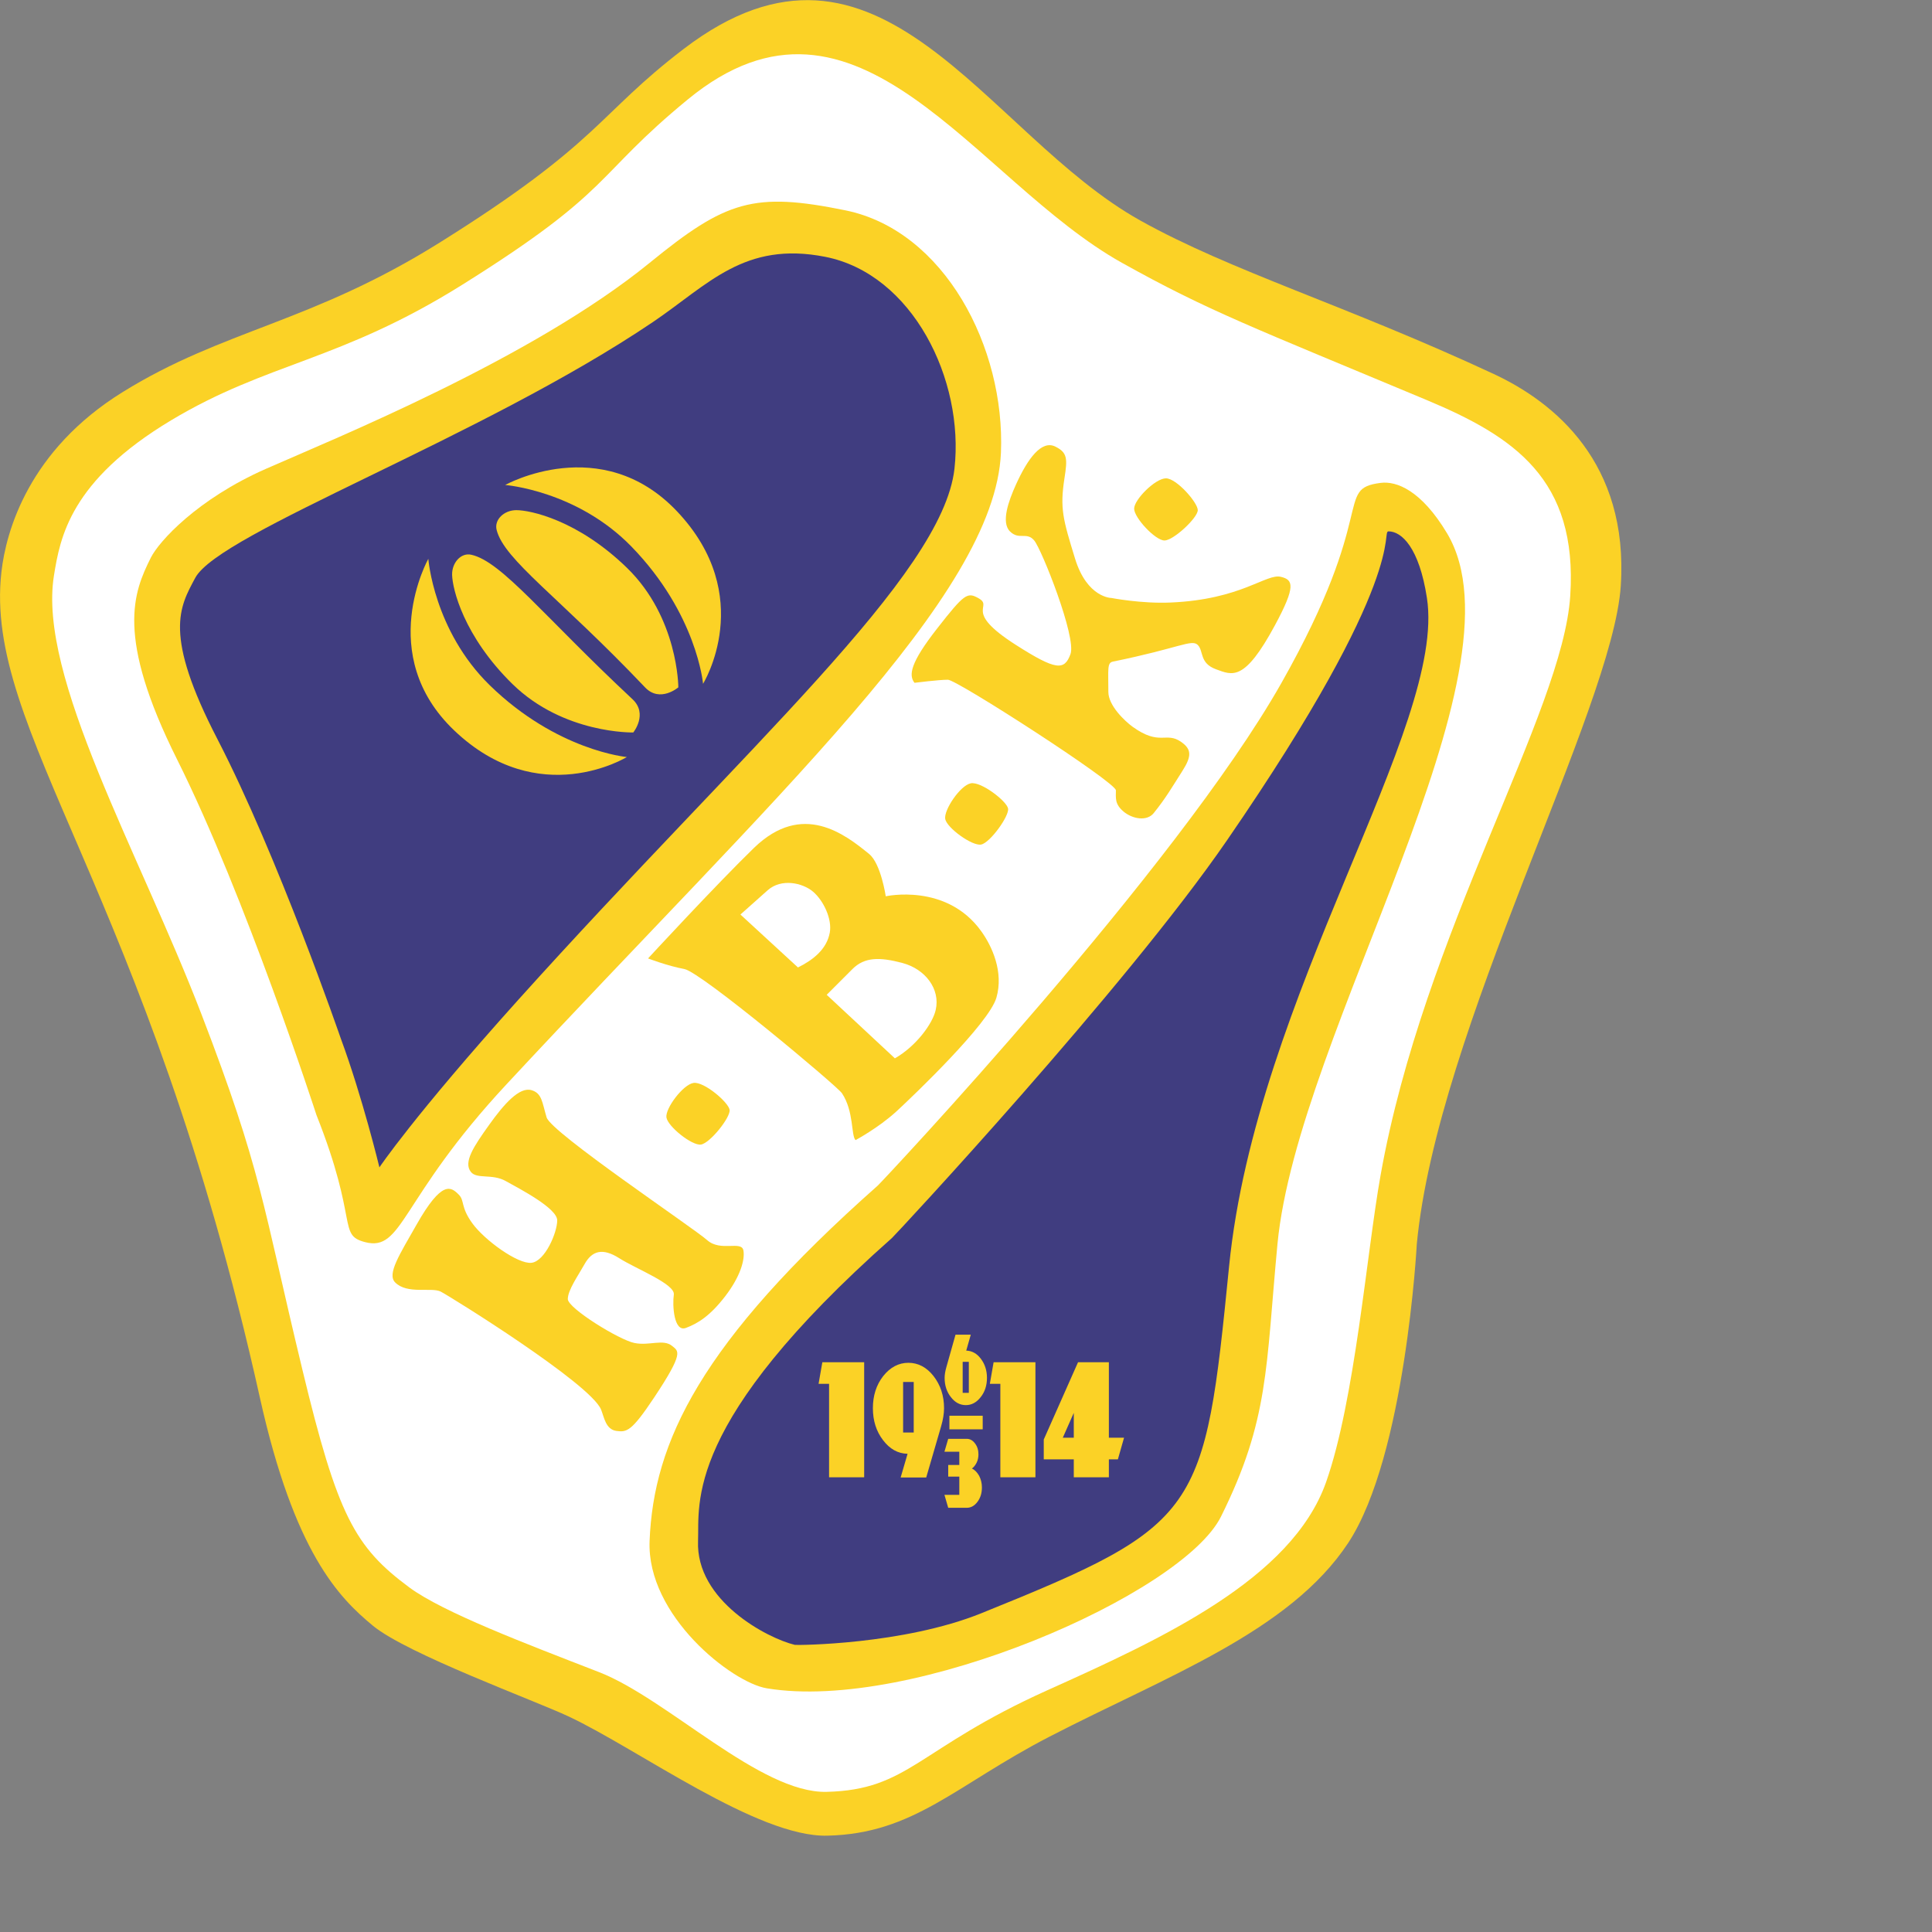 <svg height="1000" viewBox="0 0 1000 1000" width="1000" xmlns="http://www.w3.org/2000/svg"><rect x="0" y="0" width="1000" height="1000" fill="#808080" stroke="none"/><g transform="matrix(3.329 0 0 3.329 -245.603 -827.513)"><path d="m 251.055 282.853 c 14.162 7.905 32.022 13.191 54.937 23.855 c 9.477 4.407 21.035 13.823 19.786 32.962 c -1.263 19.155 -28.57 69.068 -31.714 102.338 c 0 0 -1.756 32.932 -10.664 46.461 c -9.123 13.823 -28.262 20.727 -46.477 30.143 c -14.609 7.551 -21.02 15.07 -34.519 15.379 c -10.841 .262 -29.372 -13.438 -40.189 -18.523 c -5.339 -2.512 -25.111 -9.723 -30.45 -14.115 c -5.34 -4.407 -12.236 -11.434 -17.583 -35.474 C 96.607 386.764 71.173 362.277 74 337.483 c .717 -6.318 4.238 -18.893 18.839 -27.939 c 15.695 -9.739 29.271 -10.726 49.281 -23.238 c 25.118 -15.703 24.494 -19.848 37.986 -30.142 c 30.452 -23.225 46.771 13.19 70.949 26.689" fill="#fbd226"/><path d="m 248.235 289.448 c 13.437 7.504 20.403 10.047 47.401 21.343 c 13.499 5.655 23.484 12.267 22.283 30.45 c -1.188 18.199 -22.776 52.302 -29.495 90.102 c -2.158 12.066 -3.976 34.966 -8.476 47.709 c -5.348 15.072 -25.581 24.349 -43.333 32.331 c -20.218 9.108 -21.513 15.487 -34.334 15.795 c -10.301 .231 -24.771 -14.501 -35.358 -18.615 c -11.303 -4.392 -24.232 -9.276 -29.51 -13.175 c -8.476 -6.288 -11.157 -11.157 -16.635 -33.918 c -6.28 -26.043 -6.28 -30.759 -15.695 -55.245 c -9.701 -25.211 -25.434 -52.425 -22.922 -68.128 c .956 -5.948 2.512 -14.748 18.207 -24.163 c 15.048 -9.03 26.197 -9.153 45.205 -21.035 c 23.863 -14.917 20.396 -16.75 35.166 -28.879 c 26.367 -21.665 44.535 12.607 67.496 25.428" fill="#fff"/><path d="m 97.232 335.278 c -2.697 5.393 -5.524 12.174 4.084 31.39 c 10.671 21.343 21.659 55.26 21.659 55.26 c 6.596 16.627 3.274 18.646 7.536 19.771 c 5.963 1.572 5.331 -6.596 21.975 -24.486 c 41.784 -44.951 75.964 -75.972 76.919 -98.254 c .678 -16.366 -8.799 -34.534 -24.179 -37.678 c -14.27 -2.913 -18.585 -1.51 -30.45 8.168 c -18.307 14.917 -48.973 27.307 -59.652 32.022 c -10.672 4.699 -16.636 11.295 -17.892 13.807" fill="#fbd226"/><path d="m 104.136 338.421 c -2.442 4.561 -5.016 8.737 3.46 25.103 c 9.408 18.199 19.147 46.461 19.147 46.461 c 3.391 9.169 6.025 20.095 6.025 20.095 c 0 0 5.278 -7.905 21.597 -26.058 c 35.543 -39.496 65.917 -65.924 67.812 -82.552 c 1.557 -13.869 -6.534 -30.296 -20.095 -32.962 c -12.575 -2.481 -18.191 4.314 -26.744 10.109 c -26.744 18.076 -67.434 32.762 -71.202 39.804" fill="#403d80"/><path d="m 288.425 323.658 c -7.228 .94 -.262 4.315 -15.395 31.082 c -16.319 28.878 -62.087 77.543 -62.78 78.175 c -27.63 24.471 -34.85 39.865 -35.474 55.244 c -.477 11.619 12.798 22.021 18.207 22.916 c 22.661 3.775 64.668 -14.687 70.632 -26.691 c 7.505 -15.086 6.965 -23.146 8.784 -42.377 c 3.144 -32.962 39.311 -88.777 26.382 -110.49 c -4.008 -6.703 -7.86 -8.182 -10.356 -7.859" fill="#fbd226"/><path d="m 289.673 331.194 c -1.248 0 3.39 6.596 -25.119 48.033 c -15.841 23.038 -51.546 61.347 -52.101 61.841 c -32.561 28.847 -29.911 41.359 -30.142 47.092 c -.385 9.293 10.787 15.148 15.056 16.166 c .262 .061 16.828 0 29.017 -4.932 c 34.21 -13.807 34.657 -15.44 38.494 -53.936 c 4.191 -42.161 33.841 -83.938 30.759 -103.909 c -1.202 -7.843 -3.946 -10.355 -5.964 -10.355" fill="#403d80"/><path d="m 152.323 323.982 c 0 0 11.149 .863 19.625 9.57 c 10.194 10.479 11.142 21.343 11.142 21.343 c 0 0 8.452 -13.638 -4.076 -26.844 c -11.774 -12.39 -26.691 -4.069 -26.691 -4.069" fill="#fbd226"/><path d="m 140.373 335.462 c 0 0 .84 11.142 9.539 19.648 c 10.456 10.202 21.328 11.172 21.328 11.172 c 0 0 -13.661 8.429 -26.837 -4.13 c -12.375 -11.788 -4.03 -26.69 -4.03 -26.69" fill="#fbd226"/><path d="m 154.057 327.896 c -1.888 0 -3.459 1.464 -3.066 3.066 c 1.179 4.7 9.654 10.355 23.076 24.486 c 2.319 2.45 5.178 0 5.178 0 c 0 0 0 -10.833 -8.006 -18.6 c -7.651 -7.426 -15.017 -8.952 -17.182 -8.952" fill="#fbd226"/><path d="m 144.071 337.959 c -.046 -1.88 1.379 -3.498 2.99 -3.128 c 4.731 1.048 11.234 9.554 25.049 22.453 c 2.466 2.296 .131 5.178 .131 5.178 c 0 0 -10.826 .262 -18.793 -7.536 c -7.613 -7.474 -9.323 -14.794 -9.377 -16.967 m 71.895 16.782 c 0 0 3.776 -.478 5.193 -.478 c 1.402 0 26.12 15.934 26.12 17.198 c 0 1.171 -.216 2.111 1.186 3.298 c 1.402 1.171 3.652 1.556 4.7 .231 c 1.896 -2.357 2.836 -4.006 4.484 -6.595 c 1.433 -2.266 1.402 -3.329 -.231 -4.469 c -2.357 -1.649 -3.297 .709 -7.551 -2.358 c -1.202 -.878 -3.76 -3.283 -3.76 -5.409 c 0 -3.529 -.215 -4.53 .709 -4.715 c 10.355 -2.111 12.236 -3.529 13.191 -2.589 c .94 .94 .231 2.82 2.82 3.775 c 2.589 .94 4.422 1.988 9.184 -6.842 c 3.298 -6.118 2.82 -7.058 .94 -7.52 c -2.281 -.585 -6.118 3.529 -17.198 3.991 c -4.469 .201 -9.169 -.708 -9.169 -.708 c 0 0 -3.775 0 -5.656 -6.118 c -1.88 -6.118 -2.373 -7.797 -1.649 -12.482 c .478 -3.051 .478 -3.991 -1.402 -4.931 c -2.157 -1.079 -4.299 1.849 -6.133 5.887 c -1.171 2.589 -2.342 5.886 -.94 7.289 c 1.417 1.418 2.589 0 3.775 1.418 c 1.171 1.402 6.595 15.071 5.64 17.66 c -.941 2.589 -2.25 2.558 -8.476 -1.417 c -8.476 -5.409 -3.298 -5.887 -5.887 -7.304 c -1.665 -.91 -2.126 -.694 -6.349 4.715 c -4.234 5.406 -4.465 7.301 -3.541 8.473" fill="#fbd226"/><path d="m 255.062 322.95 c -1.649 0 -4.947 3.298 -4.947 4.715 c 0 1.418 3.298 4.947 4.715 4.947 c 1.402 0 5.178 -3.529 5.178 -4.715 c 0 -1.172 -3.297 -4.947 -4.946 -4.947 m -30.343 47.416 c -1.633 .309 -4.238 4.176 -3.975 5.563 c .277 1.387 4.191 4.223 5.579 3.96 c 1.387 -.262 4.407 -4.454 4.191 -5.609 c -.232 -1.155 -4.192 -4.222 -5.795 -3.914 m -43.101 46.585 c -1.626 .231 -4.423 3.96 -4.223 5.362 c .201 1.402 3.968 4.423 5.363 4.223 c 1.402 -.2 4.623 -4.237 4.461 -5.394 c -.169 -1.171 -3.968 -4.422 -5.601 -4.191" fill="#fbd226"/><path d="m 206.797 425.843 c 0 0 3.529 -1.88 6.365 -4.469 c 2.804 -2.589 14.362 -13.653 15.533 -17.66 c 1.171 -4.007 -.678 -8.029 -2.358 -10.355 c -5.409 -7.536 -14.84 -5.425 -14.84 -5.425 c 0 0 -.755 -5.1 -2.589 -6.58 c -3.76 -3.066 -10.355 -8.244 -17.891 -.955 c -5.887 5.717 -16.481 17.197 -16.481 17.197 c 0 0 3.059 1.171 5.648 1.649 c 2.597 .462 23.762 18.199 24.502 19.309 c 1.88 2.82 1.403 6.58 2.111 7.289" fill="#fbd226"/><path d="m 138.516 439.033 c -2.612 4.607 -4.6 7.643 -3.298 8.938 c 1.88 1.896 5.648 .709 7.065 1.418 c 1.41 .709 23.346 14.332 24.956 18.369 c .47 1.172 .709 3.051 2.35 3.298 c 1.649 .232 2.374 .093 5.887 -5.178 c 4.708 -7.073 3.799 -7.196 2.828 -8.013 c -1.41 -1.172 -3.529 0 -5.886 -.479 c -2.35 -.462 -10.356 -5.408 -10.356 -6.826 c 0 -1.402 1.618 -3.668 2.589 -5.409 c 1.179 -2.126 2.82 -2.589 5.417 -.94 c 2.589 1.649 8.706 4.007 8.476 5.656 c -.239 1.648 0 5.887 1.88 5.178 c 1.888 -.709 3.768 -1.881 6.126 -4.947 c 2.35 -3.066 3.059 -5.655 2.82 -7.072 c -.27 -1.635 -3.529 .246 -5.648 -1.635 c -2.119 -1.895 -24.255 -16.719 -24.957 -19.077 c -.709 -2.357 -.709 -3.76 -2.358 -4.238 c -1.865 -.539 -4.238 2.111 -6.588 5.409 c -2.358 3.299 -4.038 5.795 -2.828 7.305 c .94 1.172 3.298 .232 5.417 1.418 c 2.296 1.279 8.005 4.238 8.005 6.117 c 0 1.881 -1.888 6.35 -4.006 6.596 c -2.119 .231 -7.297 -3.529 -9.184 -6.133 c -1.88 -2.589 -1.171 -3.529 -2.119 -4.469 c -1.195 -1.203 -2.589 -2.358 -6.588 4.714" fill="#fbd226"/><path d="m 188.899 390.769 l 8.945 8.229 c 2.358 -1.171 4.469 -2.82 4.947 -5.409 c .385 -2.081 -.94 -4.947 -2.589 -6.364 c -1.649 -1.402 -4.947 -2.111 -7.065 -.231 c -2.119 1.88 -4.238 3.775 -4.238 3.775" fill="#fff"/><path d="m 202.313 403.251 l 10.602 9.878 c 3.297 -1.88 5.886 -5.409 6.349 -7.536 c .74 -3.251 -1.633 -6.349 -5.178 -7.289 c -3.529 -.94 -5.887 -.94 -7.767 .94 c -1.879 1.881 -4.006 4.007 -4.006 4.007" fill="#fff"/><path d="m 208.138 478.267 h -5.455 v -14.531 h -1.633 l .586 -3.359 h 6.503 v 17.89 m 12.42 -10.74 c 0 .832 -.154 1.787 -.462 2.835 l -2.311 7.936 h -3.976 l 1.079 -3.684 c -1.51 -.031 -2.773 -.74 -3.822 -2.127 c -1.048 -1.371 -1.572 -3.02 -1.572 -4.961 c 0 -1.942 .524 -3.607 1.603 -4.994 c 1.094 -1.371 2.404 -2.065 3.914 -2.065 c 1.525 0 2.835 .693 3.914 2.065 c 1.078 1.389 1.633 3.053 1.633 4.995 z m -4.716 3.776 v -7.859 h -1.649 v 7.859 h 1.649 m 18.924 6.964 h -5.455 v -14.531 h -1.633 l .585 -3.359 h 6.503 v 17.89 m 13.776 -6.148 l -.956 3.359 h -1.402 v 2.789 h -5.455 v -2.789 h -4.669 v -3.082 l 5.332 -12.02 h 4.792 v 11.742 h 2.358 z m -7.813 0 v -3.868 l -1.71 3.868 h 1.71" fill="#fbd226"/><path d="m 227.231 462.81 c 0 1.172 -.324 2.174 -.971 2.99 c -.647 .832 -1.418 1.248 -2.312 1.248 c -.909 0 -1.695 -.416 -2.327 -1.248 c -.648 -.816 -.971 -1.818 -.971 -2.99 c 0 -.492 .092 -1.047 .277 -1.694 l 1.417 -5.025 h 2.373 l -.708 2.482 c .894 .031 1.664 .447 2.281 1.279 c .618 .818 .941 1.803 .941 2.958 z m -2.82 2.329 v -4.824 h -.955 v 4.824 h .955 m 2.034 14.716 c 0 .878 -.231 1.617 -.693 2.234 c -.462 .615 -1.017 .924 -1.665 .924 h -2.881 l -.586 -2.018 h 2.311 v -2.835 h -1.725 v -1.804 h 1.725 v -2.064 h -2.311 l .586 -2.003 h 2.881 c .493 0 .925 .23 1.279 .708 c .37 .478 .54 1.048 .54 1.711 c 0 .462 -.093 .893 -.278 1.278 c -.2 .401 -.447 .709 -.739 .926 c .447 .199 .816 .585 1.124 1.124 c .278 .54 .432 1.141 .432 1.819" fill="#fbd226"/><path d="M 226.569 470.809 L 221.391 470.809 L 221.391 468.697 L 226.569 468.697 L 226.569 470.809" fill="#fbd226"/></g></svg>